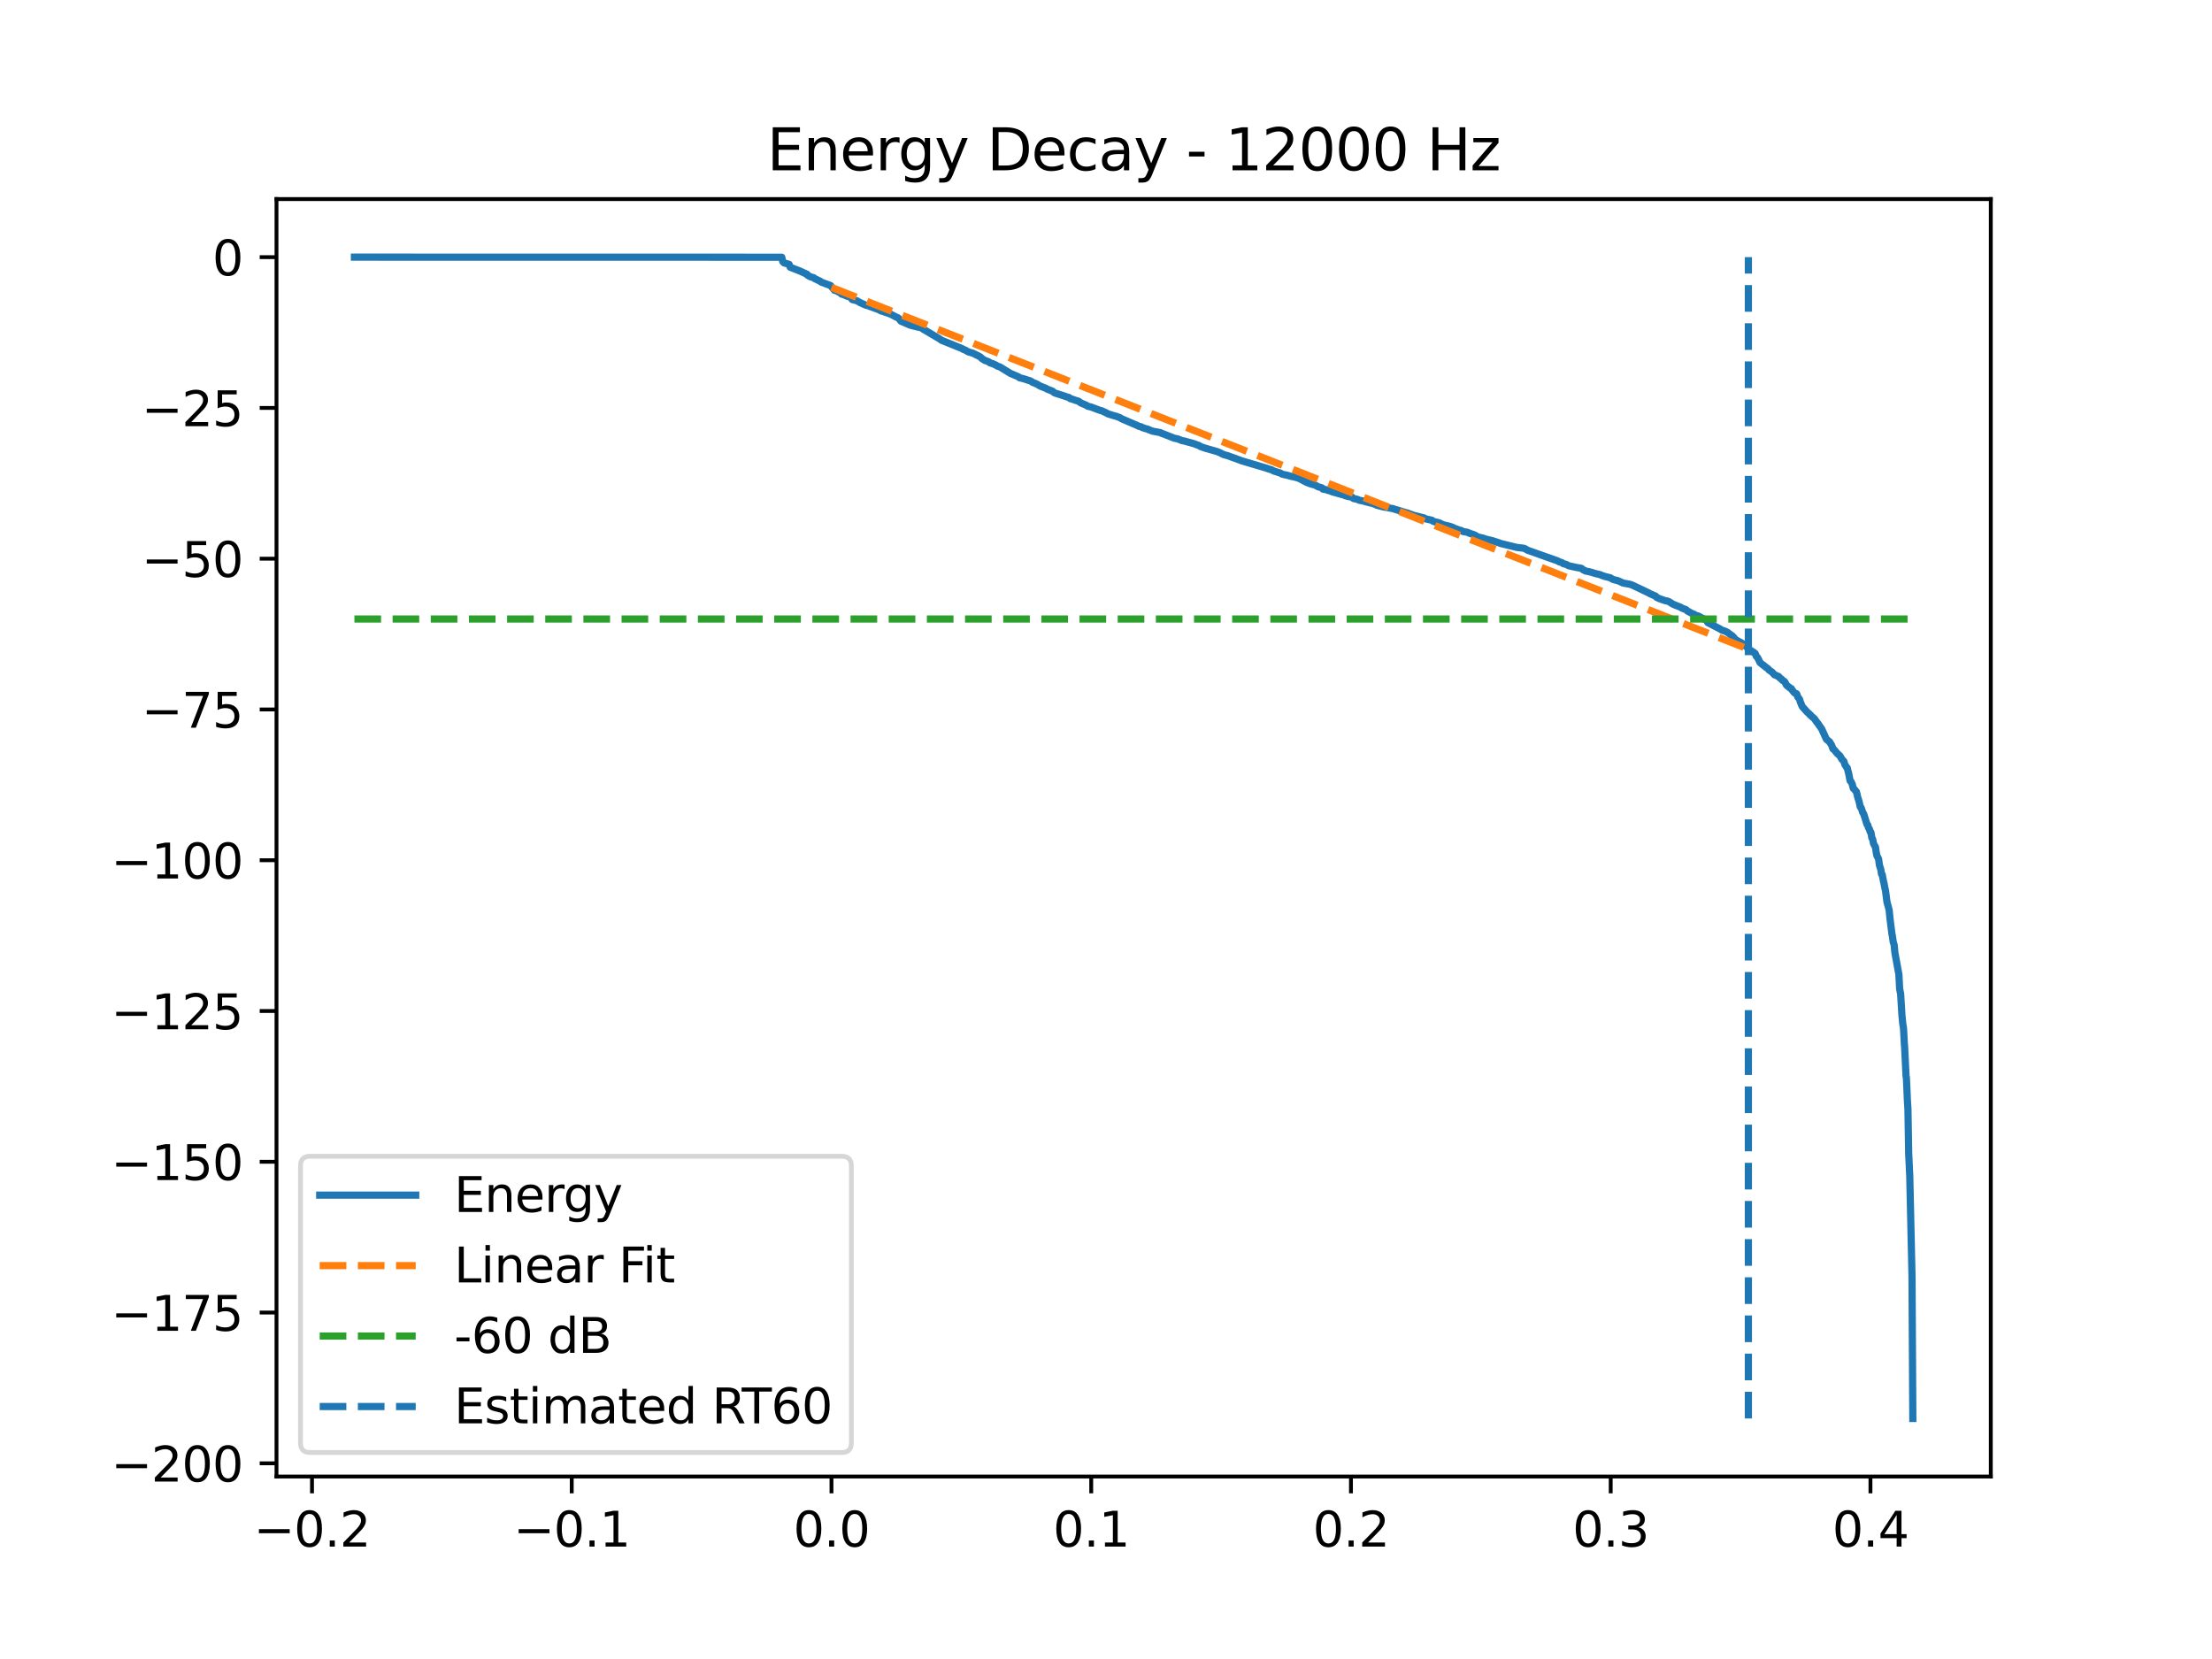 <?xml version="1.0" encoding="utf-8" standalone="no"?>
<!DOCTYPE svg PUBLIC "-//W3C//DTD SVG 1.1//EN"
  "http://www.w3.org/Graphics/SVG/1.1/DTD/svg11.dtd">
<svg xmlns:xlink="http://www.w3.org/1999/xlink" width="460.8pt" height="345.6pt" viewBox="0 0 460.8 345.6" xmlns="http://www.w3.org/2000/svg" version="1.1">
 <defs>
  <style type="text/css">*{stroke-linejoin: round; stroke-linecap: butt}</style>
 </defs>
 <g id="figure_1">
  <g id="patch_1">
   <path d="M 0 345.6 
L 460.8 345.6 
L 460.8 0 
L 0 0 
z
" style="fill: #ffffff"/>
  </g>
  <g id="axes_1">
   <g id="patch_2">
    <path d="M 57.6 307.584 
L 414.72 307.584 
L 414.72 41.472 
L 57.6 41.472 
z
" style="fill: #ffffff"/>
   </g>
   <g id="matplotlib.axis_1">
    <g id="xtick_1">
     <g id="line2d_1">
      <defs>
       <path id="mc623384664" d="M 0 0 
L 0 3.5 
" style="stroke: #000000; stroke-width: 0.8"/>
      </defs>
      <g>
       <use xlink:href="#mc623384664" x="64.995" y="307.584" style="stroke: #000000; stroke-width: 0.8"/>
      </g>
     </g>
     <g id="text_1">
      <!-- −0.2 -->
      <g transform="translate(52.854 322.182) scale(0.1 -0.1)">
       <defs>
        <path id="DejaVuSans-2212" d="M 678 2272 
L 4684 2272 
L 4684 1741 
L 678 1741 
L 678 2272 
z
" transform="scale(0.016)"/>
        <path id="DejaVuSans-30" d="M 2034 4250 
Q 1547 4250 1301 3770 
Q 1056 3291 1056 2328 
Q 1056 1369 1301 889 
Q 1547 409 2034 409 
Q 2525 409 2770 889 
Q 3016 1369 3016 2328 
Q 3016 3291 2770 3770 
Q 2525 4250 2034 4250 
z
M 2034 4750 
Q 2819 4750 3233 4129 
Q 3647 3509 3647 2328 
Q 3647 1150 3233 529 
Q 2819 -91 2034 -91 
Q 1250 -91 836 529 
Q 422 1150 422 2328 
Q 422 3509 836 4129 
Q 1250 4750 2034 4750 
z
" transform="scale(0.016)"/>
        <path id="DejaVuSans-2e" d="M 684 794 
L 1344 794 
L 1344 0 
L 684 0 
L 684 794 
z
" transform="scale(0.016)"/>
        <path id="DejaVuSans-32" d="M 1228 531 
L 3431 531 
L 3431 0 
L 469 0 
L 469 531 
Q 828 903 1448 1529 
Q 2069 2156 2228 2338 
Q 2531 2678 2651 2914 
Q 2772 3150 2772 3378 
Q 2772 3750 2511 3984 
Q 2250 4219 1831 4219 
Q 1534 4219 1204 4116 
Q 875 4013 500 3803 
L 500 4441 
Q 881 4594 1212 4672 
Q 1544 4750 1819 4750 
Q 2544 4750 2975 4387 
Q 3406 4025 3406 3419 
Q 3406 3131 3298 2873 
Q 3191 2616 2906 2266 
Q 2828 2175 2409 1742 
Q 1991 1309 1228 531 
z
" transform="scale(0.016)"/>
       </defs>
       <use xlink:href="#DejaVuSans-2212"/>
       <use xlink:href="#DejaVuSans-30" transform="translate(83.789 0)"/>
       <use xlink:href="#DejaVuSans-2e" transform="translate(147.412 0)"/>
       <use xlink:href="#DejaVuSans-32" transform="translate(179.199 0)"/>
      </g>
     </g>
    </g>
    <g id="xtick_2">
     <g id="line2d_2">
      <g>
       <use xlink:href="#mc623384664" x="119.104" y="307.584" style="stroke: #000000; stroke-width: 0.8"/>
      </g>
     </g>
     <g id="text_2">
      <!-- −0.1 -->
      <g transform="translate(106.963 322.182) scale(0.1 -0.1)">
       <defs>
        <path id="DejaVuSans-31" d="M 794 531 
L 1825 531 
L 1825 4091 
L 703 3866 
L 703 4441 
L 1819 4666 
L 2450 4666 
L 2450 531 
L 3481 531 
L 3481 0 
L 794 0 
L 794 531 
z
" transform="scale(0.016)"/>
       </defs>
       <use xlink:href="#DejaVuSans-2212"/>
       <use xlink:href="#DejaVuSans-30" transform="translate(83.789 0)"/>
       <use xlink:href="#DejaVuSans-2e" transform="translate(147.412 0)"/>
       <use xlink:href="#DejaVuSans-31" transform="translate(179.199 0)"/>
      </g>
     </g>
    </g>
    <g id="xtick_3">
     <g id="line2d_3">
      <g>
       <use xlink:href="#mc623384664" x="173.213" y="307.584" style="stroke: #000000; stroke-width: 0.8"/>
      </g>
     </g>
     <g id="text_3">
      <!-- 0.0 -->
      <g transform="translate(165.262 322.182) scale(0.1 -0.1)">
       <use xlink:href="#DejaVuSans-30"/>
       <use xlink:href="#DejaVuSans-2e" transform="translate(63.623 0)"/>
       <use xlink:href="#DejaVuSans-30" transform="translate(95.41 0)"/>
      </g>
     </g>
    </g>
    <g id="xtick_4">
     <g id="line2d_4">
      <g>
       <use xlink:href="#mc623384664" x="227.322" y="307.584" style="stroke: #000000; stroke-width: 0.8"/>
      </g>
     </g>
     <g id="text_4">
      <!-- 0.1 -->
      <g transform="translate(219.371 322.182) scale(0.1 -0.1)">
       <use xlink:href="#DejaVuSans-30"/>
       <use xlink:href="#DejaVuSans-2e" transform="translate(63.623 0)"/>
       <use xlink:href="#DejaVuSans-31" transform="translate(95.41 0)"/>
      </g>
     </g>
    </g>
    <g id="xtick_5">
     <g id="line2d_5">
      <g>
       <use xlink:href="#mc623384664" x="281.431" y="307.584" style="stroke: #000000; stroke-width: 0.8"/>
      </g>
     </g>
     <g id="text_5">
      <!-- 0.2 -->
      <g transform="translate(273.48 322.182) scale(0.1 -0.1)">
       <use xlink:href="#DejaVuSans-30"/>
       <use xlink:href="#DejaVuSans-2e" transform="translate(63.623 0)"/>
       <use xlink:href="#DejaVuSans-32" transform="translate(95.41 0)"/>
      </g>
     </g>
    </g>
    <g id="xtick_6">
     <g id="line2d_6">
      <g>
       <use xlink:href="#mc623384664" x="335.54" y="307.584" style="stroke: #000000; stroke-width: 0.8"/>
      </g>
     </g>
     <g id="text_6">
      <!-- 0.3 -->
      <g transform="translate(327.589 322.182) scale(0.1 -0.1)">
       <defs>
        <path id="DejaVuSans-33" d="M 2597 2516 
Q 3050 2419 3304 2112 
Q 3559 1806 3559 1356 
Q 3559 666 3084 287 
Q 2609 -91 1734 -91 
Q 1441 -91 1130 -33 
Q 819 25 488 141 
L 488 750 
Q 750 597 1062 519 
Q 1375 441 1716 441 
Q 2309 441 2620 675 
Q 2931 909 2931 1356 
Q 2931 1769 2642 2001 
Q 2353 2234 1838 2234 
L 1294 2234 
L 1294 2753 
L 1863 2753 
Q 2328 2753 2575 2939 
Q 2822 3125 2822 3475 
Q 2822 3834 2567 4026 
Q 2313 4219 1838 4219 
Q 1578 4219 1281 4162 
Q 984 4106 628 3988 
L 628 4550 
Q 988 4650 1302 4700 
Q 1616 4750 1894 4750 
Q 2613 4750 3031 4423 
Q 3450 4097 3450 3541 
Q 3450 3153 3228 2886 
Q 3006 2619 2597 2516 
z
" transform="scale(0.016)"/>
       </defs>
       <use xlink:href="#DejaVuSans-30"/>
       <use xlink:href="#DejaVuSans-2e" transform="translate(63.623 0)"/>
       <use xlink:href="#DejaVuSans-33" transform="translate(95.41 0)"/>
      </g>
     </g>
    </g>
    <g id="xtick_7">
     <g id="line2d_7">
      <g>
       <use xlink:href="#mc623384664" x="389.649" y="307.584" style="stroke: #000000; stroke-width: 0.8"/>
      </g>
     </g>
     <g id="text_7">
      <!-- 0.4 -->
      <g transform="translate(381.698 322.182) scale(0.1 -0.1)">
       <defs>
        <path id="DejaVuSans-34" d="M 2419 4116 
L 825 1625 
L 2419 1625 
L 2419 4116 
z
M 2253 4666 
L 3047 4666 
L 3047 1625 
L 3713 1625 
L 3713 1100 
L 3047 1100 
L 3047 0 
L 2419 0 
L 2419 1100 
L 313 1100 
L 313 1709 
L 2253 4666 
z
" transform="scale(0.016)"/>
       </defs>
       <use xlink:href="#DejaVuSans-30"/>
       <use xlink:href="#DejaVuSans-2e" transform="translate(63.623 0)"/>
       <use xlink:href="#DejaVuSans-34" transform="translate(95.41 0)"/>
      </g>
     </g>
    </g>
   </g>
   <g id="matplotlib.axis_2">
    <g id="ytick_1">
     <g id="line2d_8">
      <defs>
       <path id="m6843f54a9e" d="M 0 0 
L -3.5 0 
" style="stroke: #000000; stroke-width: 0.8"/>
      </defs>
      <g>
       <use xlink:href="#m6843f54a9e" x="57.6" y="304.838" style="stroke: #000000; stroke-width: 0.8"/>
      </g>
     </g>
     <g id="text_8">
      <!-- −200 -->
      <g transform="translate(23.133 308.638) scale(0.1 -0.1)">
       <use xlink:href="#DejaVuSans-2212"/>
       <use xlink:href="#DejaVuSans-32" transform="translate(83.789 0)"/>
       <use xlink:href="#DejaVuSans-30" transform="translate(147.412 0)"/>
       <use xlink:href="#DejaVuSans-30" transform="translate(211.035 0)"/>
      </g>
     </g>
    </g>
    <g id="ytick_2">
     <g id="line2d_9">
      <g>
       <use xlink:href="#m6843f54a9e" x="57.6" y="273.429" style="stroke: #000000; stroke-width: 0.8"/>
      </g>
     </g>
     <g id="text_9">
      <!-- −175 -->
      <g transform="translate(23.133 277.229) scale(0.1 -0.1)">
       <defs>
        <path id="DejaVuSans-37" d="M 525 4666 
L 3525 4666 
L 3525 4397 
L 1831 0 
L 1172 0 
L 2766 4134 
L 525 4134 
L 525 4666 
z
" transform="scale(0.016)"/>
        <path id="DejaVuSans-35" d="M 691 4666 
L 3169 4666 
L 3169 4134 
L 1269 4134 
L 1269 2991 
Q 1406 3038 1543 3061 
Q 1681 3084 1819 3084 
Q 2600 3084 3056 2656 
Q 3513 2228 3513 1497 
Q 3513 744 3044 326 
Q 2575 -91 1722 -91 
Q 1428 -91 1123 -41 
Q 819 9 494 109 
L 494 744 
Q 775 591 1075 516 
Q 1375 441 1709 441 
Q 2250 441 2565 725 
Q 2881 1009 2881 1497 
Q 2881 1984 2565 2268 
Q 2250 2553 1709 2553 
Q 1456 2553 1204 2497 
Q 953 2441 691 2322 
L 691 4666 
z
" transform="scale(0.016)"/>
       </defs>
       <use xlink:href="#DejaVuSans-2212"/>
       <use xlink:href="#DejaVuSans-31" transform="translate(83.789 0)"/>
       <use xlink:href="#DejaVuSans-37" transform="translate(147.412 0)"/>
       <use xlink:href="#DejaVuSans-35" transform="translate(211.035 0)"/>
      </g>
     </g>
    </g>
    <g id="ytick_3">
     <g id="line2d_10">
      <g>
       <use xlink:href="#m6843f54a9e" x="57.6" y="242.021" style="stroke: #000000; stroke-width: 0.8"/>
      </g>
     </g>
     <g id="text_10">
      <!-- −150 -->
      <g transform="translate(23.133 245.82) scale(0.1 -0.1)">
       <use xlink:href="#DejaVuSans-2212"/>
       <use xlink:href="#DejaVuSans-31" transform="translate(83.789 0)"/>
       <use xlink:href="#DejaVuSans-35" transform="translate(147.412 0)"/>
       <use xlink:href="#DejaVuSans-30" transform="translate(211.035 0)"/>
      </g>
     </g>
    </g>
    <g id="ytick_4">
     <g id="line2d_11">
      <g>
       <use xlink:href="#m6843f54a9e" x="57.6" y="210.612" style="stroke: #000000; stroke-width: 0.8"/>
      </g>
     </g>
     <g id="text_11">
      <!-- −125 -->
      <g transform="translate(23.133 214.411) scale(0.1 -0.1)">
       <use xlink:href="#DejaVuSans-2212"/>
       <use xlink:href="#DejaVuSans-31" transform="translate(83.789 0)"/>
       <use xlink:href="#DejaVuSans-32" transform="translate(147.412 0)"/>
       <use xlink:href="#DejaVuSans-35" transform="translate(211.035 0)"/>
      </g>
     </g>
    </g>
    <g id="ytick_5">
     <g id="line2d_12">
      <g>
       <use xlink:href="#m6843f54a9e" x="57.6" y="179.203" style="stroke: #000000; stroke-width: 0.8"/>
      </g>
     </g>
     <g id="text_12">
      <!-- −100 -->
      <g transform="translate(23.133 183.002) scale(0.1 -0.1)">
       <use xlink:href="#DejaVuSans-2212"/>
       <use xlink:href="#DejaVuSans-31" transform="translate(83.789 0)"/>
       <use xlink:href="#DejaVuSans-30" transform="translate(147.412 0)"/>
       <use xlink:href="#DejaVuSans-30" transform="translate(211.035 0)"/>
      </g>
     </g>
    </g>
    <g id="ytick_6">
     <g id="line2d_13">
      <g>
       <use xlink:href="#m6843f54a9e" x="57.6" y="147.794" style="stroke: #000000; stroke-width: 0.8"/>
      </g>
     </g>
     <g id="text_13">
      <!-- −75 -->
      <g transform="translate(29.495 151.594) scale(0.1 -0.1)">
       <use xlink:href="#DejaVuSans-2212"/>
       <use xlink:href="#DejaVuSans-37" transform="translate(83.789 0)"/>
       <use xlink:href="#DejaVuSans-35" transform="translate(147.412 0)"/>
      </g>
     </g>
    </g>
    <g id="ytick_7">
     <g id="line2d_14">
      <g>
       <use xlink:href="#m6843f54a9e" x="57.6" y="116.386" style="stroke: #000000; stroke-width: 0.8"/>
      </g>
     </g>
     <g id="text_14">
      <!-- −50 -->
      <g transform="translate(29.495 120.185) scale(0.1 -0.1)">
       <use xlink:href="#DejaVuSans-2212"/>
       <use xlink:href="#DejaVuSans-35" transform="translate(83.789 0)"/>
       <use xlink:href="#DejaVuSans-30" transform="translate(147.412 0)"/>
      </g>
     </g>
    </g>
    <g id="ytick_8">
     <g id="line2d_15">
      <g>
       <use xlink:href="#m6843f54a9e" x="57.6" y="84.977" style="stroke: #000000; stroke-width: 0.8"/>
      </g>
     </g>
     <g id="text_15">
      <!-- −25 -->
      <g transform="translate(29.495 88.776) scale(0.1 -0.1)">
       <use xlink:href="#DejaVuSans-2212"/>
       <use xlink:href="#DejaVuSans-32" transform="translate(83.789 0)"/>
       <use xlink:href="#DejaVuSans-35" transform="translate(147.412 0)"/>
      </g>
     </g>
    </g>
    <g id="ytick_9">
     <g id="line2d_16">
      <g>
       <use xlink:href="#m6843f54a9e" x="57.6" y="53.568" style="stroke: #000000; stroke-width: 0.8"/>
      </g>
     </g>
     <g id="text_16">
      <!-- 0 -->
      <g transform="translate(44.237 57.367) scale(0.1 -0.1)">
       <use xlink:href="#DejaVuSans-30"/>
      </g>
     </g>
    </g>
   </g>
   <g id="line2d_17">
    <path d="M 73.833 53.568 
L 162.853 53.584 
L 163.068 54.495 
L 163.338 54.768 
L 164.375 55.057 
L 164.454 55.234 
L 164.612 55.667 
L 165.593 56.054 
L 166.675 56.471 
L 167.87 57.028 
L 168.084 57.101 
L 168.231 57.337 
L 168.467 57.454 
L 168.625 57.58 
L 168.873 57.678 
L 169.02 57.714 
L 169.516 57.853 
L 169.73 58.065 
L 169.989 58.163 
L 170.485 58.417 
L 170.643 58.47 
L 170.857 58.58 
L 171.026 58.748 
L 173.033 59.491 
L 173.833 60.471 
L 174.261 60.582 
L 174.431 60.673 
L 174.6 60.777 
L 175.039 61.006 
L 175.22 61.156 
L 175.299 61.26 
L 175.569 61.326 
L 176.302 61.625 
L 176.46 61.713 
L 177.046 61.822 
L 177.249 62.025 
L 177.531 62.399 
L 177.959 62.515 
L 178.5 62.646 
L 179.052 62.981 
L 179.954 63.394 
L 180.428 63.595 
L 180.856 63.696 
L 181.014 63.734 
L 181.228 63.854 
L 181.532 63.951 
L 181.848 64.065 
L 183.246 64.581 
L 183.404 64.72 
L 183.764 64.833 
L 184.08 64.923 
L 184.531 65.101 
L 184.745 65.164 
L 185.173 65.29 
L 185.376 65.4 
L 185.545 65.444 
L 186.47 65.936 
L 186.684 66.052 
L 187.022 66.176 
L 187.18 66.293 
L 187.417 66.557 
L 187.507 66.67 
L 187.676 66.901 
L 189.401 67.649 
L 189.559 67.713 
L 190.257 67.906 
L 191.306 68.159 
L 191.576 68.199 
L 191.937 68.3 
L 192.095 68.384 
L 192.196 68.478 
L 192.343 68.593 
L 192.557 68.709 
L 195.589 70.501 
L 195.759 70.602 
L 196.153 70.891 
L 200.313 72.572 
L 200.482 72.643 
L 200.617 72.763 
L 201.034 72.909 
L 201.711 73.3 
L 202.714 73.59 
L 203.627 74.049 
L 203.785 74.117 
L 204.269 74.402 
L 204.563 74.708 
L 204.968 74.939 
L 205.137 75.074 
L 205.521 75.205 
L 205.972 75.384 
L 206.129 75.47 
L 206.22 75.581 
L 206.389 75.639 
L 206.783 75.742 
L 207.347 76.008 
L 207.561 76.122 
L 207.741 76.252 
L 208.294 76.434 
L 210.481 77.777 
L 211.259 78.116 
L 211.709 78.301 
L 212.217 78.52 
L 212.363 78.686 
L 213.141 78.873 
L 213.851 79.099 
L 214.201 79.223 
L 214.528 79.305 
L 214.787 79.43 
L 215.204 79.699 
L 215.52 79.806 
L 215.723 79.9 
L 215.971 79.994 
L 216.117 80.062 
L 216.365 80.238 
L 216.748 80.451 
L 217.876 80.888 
L 218.033 81.007 
L 218.845 81.337 
L 219.104 81.417 
L 219.307 81.529 
L 219.465 81.688 
L 219.623 81.792 
L 219.86 81.908 
L 221.81 82.522 
L 221.945 82.586 
L 222.768 82.84 
L 222.96 83.051 
L 223.14 83.085 
L 223.816 83.307 
L 224.076 83.409 
L 224.515 83.52 
L 224.707 83.607 
L 224.944 83.764 
L 225.135 83.93 
L 226.308 84.419 
L 226.432 84.524 
L 226.601 84.628 
L 227.243 84.774 
L 229.148 85.483 
L 229.554 85.587 
L 230.073 85.839 
L 230.4 85.965 
L 230.569 86.094 
L 230.805 86.21 
L 232.113 86.615 
L 232.665 86.75 
L 232.868 86.864 
L 233.218 86.963 
L 233.443 87.098 
L 233.635 87.225 
L 237.005 88.67 
L 237.197 88.798 
L 237.761 88.924 
L 237.941 89.074 
L 238.302 89.166 
L 238.471 89.251 
L 239.091 89.388 
L 239.305 89.523 
L 239.485 89.575 
L 240.027 89.797 
L 240.759 89.948 
L 240.962 89.984 
L 241.74 90.126 
L 241.898 90.242 
L 242.619 90.485 
L 242.755 90.547 
L 243.127 90.701 
L 244.615 91.284 
L 245.291 91.412 
L 246.238 91.788 
L 246.813 91.892 
L 246.971 91.948 
L 248.752 92.435 
L 249.011 92.52 
L 249.203 92.629 
L 249.653 92.759 
L 249.879 92.874 
L 250.025 93.006 
L 250.273 93.083 
L 250.905 93.314 
L 253.216 93.974 
L 253.621 94.097 
L 254.163 94.319 
L 254.501 94.507 
L 254.715 94.598 
L 254.861 94.685 
L 255.729 94.921 
L 258.39 95.888 
L 258.536 95.957 
L 263.271 97.361 
L 264.624 97.793 
L 264.928 97.885 
L 265.199 98.034 
L 265.345 98.118 
L 265.706 98.229 
L 266.72 98.55 
L 266.991 98.72 
L 267.329 98.834 
L 267.577 98.886 
L 268.118 98.995 
L 268.366 99.059 
L 268.716 99.171 
L 269.674 99.378 
L 270.035 99.482 
L 270.237 99.53 
L 270.666 99.685 
L 272.255 100.517 
L 272.695 100.677 
L 272.864 100.753 
L 273.45 100.922 
L 273.721 100.969 
L 274.059 101.126 
L 274.217 101.185 
L 274.645 101.432 
L 275.152 101.548 
L 275.434 101.66 
L 275.581 101.887 
L 276.144 101.991 
L 276.347 102.051 
L 276.911 102.227 
L 277.328 102.337 
L 277.475 102.444 
L 280.079 103.164 
L 280.214 103.265 
L 280.642 103.365 
L 280.823 103.419 
L 281.668 103.571 
L 281.747 103.682 
L 281.961 103.851 
L 282.795 104.03 
L 283.122 104.206 
L 284.137 104.397 
L 284.295 104.474 
L 284.7 104.584 
L 284.96 104.644 
L 285.444 104.768 
L 285.974 104.882 
L 286.132 104.95 
L 286.639 105.144 
L 286.775 105.239 
L 287.992 105.555 
L 288.206 105.608 
L 288.928 105.717 
L 289.424 105.829 
L 290.1 105.94 
L 291.036 106.236 
L 291.441 106.348 
L 292.727 106.755 
L 293.189 106.869 
L 294.541 107.367 
L 295.015 107.479 
L 296.695 107.904 
L 296.841 108.053 
L 298.295 108.38 
L 298.566 108.602 
L 298.994 108.716 
L 299.524 108.834 
L 299.919 108.959 
L 300.279 109.146 
L 300.606 109.289 
L 300.753 109.337 
L 301.204 109.454 
L 301.88 109.603 
L 302.387 109.775 
L 302.68 109.873 
L 302.849 110.01 
L 303.12 110.107 
L 303.481 110.22 
L 303.74 110.339 
L 304.405 110.511 
L 304.732 110.718 
L 305.758 110.897 
L 305.961 111.032 
L 306.536 111.221 
L 306.987 111.372 
L 307.212 111.471 
L 307.584 111.663 
L 307.731 111.83 
L 308.948 112.096 
L 309.128 112.185 
L 309.343 112.22 
L 309.613 112.341 
L 310.244 112.475 
L 310.876 112.627 
L 312.24 113.071 
L 312.623 113.218 
L 312.781 113.26 
L 313.277 113.376 
L 315.993 114.039 
L 317.357 114.197 
L 317.56 114.25 
L 317.797 114.364 
L 318.18 114.606 
L 324.595 116.887 
L 324.809 117.051 
L 325.316 117.168 
L 325.654 117.42 
L 326.116 117.536 
L 326.285 117.584 
L 326.781 117.852 
L 328.348 118.203 
L 328.585 118.241 
L 329.273 118.358 
L 329.464 118.409 
L 329.588 118.524 
L 329.803 118.703 
L 330.107 118.83 
L 330.253 118.937 
L 331.155 119.122 
L 331.505 119.211 
L 332.418 119.499 
L 332.677 119.55 
L 333.342 119.713 
L 333.692 119.873 
L 334.019 119.976 
L 334.199 120.053 
L 335.473 120.37 
L 335.833 120.616 
L 336.239 120.774 
L 336.431 120.823 
L 336.611 120.858 
L 337.04 120.97 
L 337.434 121.143 
L 338.111 121.455 
L 338.719 121.566 
L 339.52 121.713 
L 339.847 121.817 
L 340.027 121.878 
L 343.521 123.547 
L 343.668 123.646 
L 343.961 123.784 
L 344.615 124.07 
L 344.829 124.135 
L 344.942 124.227 
L 345.111 124.45 
L 345.742 124.735 
L 346.069 124.846 
L 346.892 125.13 
L 347.456 125.236 
L 347.625 125.313 
L 348.087 125.594 
L 348.256 125.703 
L 348.504 125.847 
L 348.853 126.01 
L 349.248 126.16 
L 349.936 126.433 
L 350.093 126.487 
L 350.33 126.654 
L 350.736 126.826 
L 351.119 126.941 
L 351.333 127.097 
L 351.491 127.264 
L 352.483 127.804 
L 352.957 127.985 
L 353.148 128.156 
L 353.802 128.329 
L 354.174 128.544 
L 355.065 128.989 
L 355.256 129.09 
L 355.437 129.175 
L 355.549 129.324 
L 355.696 129.601 
L 355.809 129.724 
L 358.323 131.028 
L 358.503 131.143 
L 358.683 131.265 
L 358.875 131.325 
L 359.506 131.533 
L 359.653 131.652 
L 359.901 131.745 
L 360.059 131.892 
L 360.239 132.016 
L 360.735 132.375 
L 360.893 132.485 
L 361.073 132.707 
L 361.231 132.836 
L 361.456 133.189 
L 361.682 133.324 
L 362.471 133.768 
L 362.82 133.923 
L 362.899 134.01 
L 363.023 134.138 
L 363.328 134.234 
L 363.756 134.719 
L 364.105 134.984 
L 364.297 135.369 
L 364.669 135.479 
L 365.143 135.773 
L 365.503 136.024 
L 365.65 136.141 
L 365.717 136.326 
L 365.875 136.727 
L 366.135 136.968 
L 366.495 137.696 
L 366.631 138.012 
L 367.668 138.838 
L 367.803 138.957 
L 368.017 139.099 
L 368.31 139.316 
L 368.558 139.611 
L 368.739 139.736 
L 368.885 139.825 
L 369.133 140 
L 369.674 140.585 
L 370.024 140.696 
L 370.17 140.802 
L 370.52 140.921 
L 370.768 141.225 
L 371.14 141.48 
L 371.343 141.747 
L 371.658 141.909 
L 371.839 142.092 
L 372.03 142.496 
L 372.109 142.649 
L 372.301 142.871 
L 372.549 143.028 
L 372.695 143.131 
L 372.752 143.233 
L 372.909 143.339 
L 373.169 143.441 
L 373.349 143.76 
L 373.699 144.198 
L 373.89 144.387 
L 374.228 144.495 
L 374.341 144.65 
L 374.499 145.194 
L 374.645 145.356 
L 374.848 145.625 
L 374.905 145.745 
L 375.063 146.306 
L 375.232 146.654 
L 375.288 146.849 
L 375.446 147.189 
L 376.167 148.002 
L 376.28 148.13 
L 376.562 148.427 
L 376.866 148.667 
L 377.069 148.94 
L 377.216 148.994 
L 377.362 149.202 
L 377.858 149.616 
L 377.993 149.743 
L 378.411 150.362 
L 378.625 150.609 
L 378.861 150.947 
L 379.493 151.85 
L 379.538 151.939 
L 379.696 152.306 
L 379.752 152.42 
L 380.462 153.978 
L 380.631 154.127 
L 381.003 154.442 
L 381.105 154.49 
L 381.251 154.741 
L 381.544 155.182 
L 381.849 156.02 
L 382.052 156.147 
L 382.266 156.386 
L 382.435 156.6 
L 382.57 156.775 
L 382.705 156.908 
L 382.886 157.12 
L 383.044 157.214 
L 383.201 157.392 
L 383.314 157.493 
L 383.686 158.154 
L 383.81 158.276 
L 384.115 158.607 
L 384.317 159.268 
L 384.701 159.874 
L 384.813 159.955 
L 385.039 160.884 
L 385.084 160.98 
L 385.388 162.562 
L 385.422 162.681 
L 385.58 162.779 
L 385.851 163.338 
L 386.065 164.213 
L 386.223 164.345 
L 386.358 164.514 
L 386.73 164.946 
L 387.023 166.188 
L 387.136 166.498 
L 387.282 166.981 
L 387.519 168.083 
L 387.665 168.189 
L 387.789 168.488 
L 388.037 169.245 
L 388.24 169.556 
L 388.939 171.769 
L 389.097 171.869 
L 389.244 172.464 
L 389.368 172.584 
L 389.424 172.684 
L 389.593 173.285 
L 389.751 173.391 
L 389.943 174.566 
L 390.033 174.678 
L 390.123 174.876 
L 390.292 175.754 
L 390.664 176.422 
L 390.709 176.516 
L 390.822 177.367 
L 390.98 178.225 
L 391.126 178.495 
L 391.329 178.926 
L 391.34 178.927 
L 391.521 180.248 
L 391.814 181.14 
L 391.949 182.076 
L 392.096 182.172 
L 392.389 183.722 
L 392.456 183.916 
L 392.648 184.955 
L 392.783 185.52 
L 393.088 187.889 
L 393.268 188.567 
L 393.279 188.574 
L 393.437 189.175 
L 393.55 189.617 
L 393.719 191.343 
L 394.147 194.733 
L 394.192 194.814 
L 394.395 196.258 
L 394.407 196.27 
L 394.531 196.65 
L 394.598 196.941 
L 394.745 198.487 
L 395.568 202.983 
L 395.737 206.05 
L 395.748 206.058 
L 395.883 206.819 
L 395.928 206.894 
L 396.221 211.699 
L 396.233 211.729 
L 396.379 213.242 
L 396.469 213.781 
L 396.537 214.243 
L 396.729 217.771 
L 396.751 217.781 
L 397.067 224.255 
L 397.123 224.366 
L 397.191 225.697 
L 397.349 229.315 
L 397.461 231.109 
L 397.619 240.6 
L 397.631 240.636 
L 397.822 244.728 
L 397.833 244.729 
L 398.307 265.897 
L 398.397 281.941 
L 398.476 295.488 
L 398.476 295.488 
" clip-path="url(#p0f1096c6ed)" style="fill: none; stroke: #1f77b4; stroke-width: 1.5; stroke-linecap: square"/>
   </g>
   <g id="line2d_18">
    <path d="M 173.213 59.875 
L 364.218 135.231 
" clip-path="url(#p0f1096c6ed)" style="fill: none; stroke-dasharray: 5.55,2.4; stroke-dashoffset: 0; stroke: #ff7f0e; stroke-width: 1.5"/>
   </g>
   <g id="line2d_19">
    <path d="M 73.833 128.949 
L 398.487 128.949 
L 398.487 128.949 
" clip-path="url(#p0f1096c6ed)" style="fill: none; stroke-dasharray: 5.55,2.4; stroke-dashoffset: 0; stroke: #2ca02c; stroke-width: 1.5"/>
   </g>
   <g id="LineCollection_1">
    <path d="M 364.218 295.488 
L 364.218 53.568 
" clip-path="url(#p0f1096c6ed)" style="fill: none; stroke-dasharray: 5.55,2.4; stroke-dashoffset: 0; stroke: #1f77b4; stroke-width: 1.5"/>
   </g>
   <g id="patch_3">
    <path d="M 57.6 307.584 
L 57.6 41.472 
" style="fill: none; stroke: #000000; stroke-width: 0.8; stroke-linejoin: miter; stroke-linecap: square"/>
   </g>
   <g id="patch_4">
    <path d="M 414.72 307.584 
L 414.72 41.472 
" style="fill: none; stroke: #000000; stroke-width: 0.8; stroke-linejoin: miter; stroke-linecap: square"/>
   </g>
   <g id="patch_5">
    <path d="M 57.6 307.584 
L 414.72 307.584 
" style="fill: none; stroke: #000000; stroke-width: 0.8; stroke-linejoin: miter; stroke-linecap: square"/>
   </g>
   <g id="patch_6">
    <path d="M 57.6 41.472 
L 414.72 41.472 
" style="fill: none; stroke: #000000; stroke-width: 0.8; stroke-linejoin: miter; stroke-linecap: square"/>
   </g>
   <g id="text_17">
    <!-- Energy Decay - 12000 Hz -->
    <g transform="translate(159.773 35.472) scale(0.12 -0.12)">
     <defs>
      <path id="DejaVuSans-45" d="M 628 4666 
L 3578 4666 
L 3578 4134 
L 1259 4134 
L 1259 2753 
L 3481 2753 
L 3481 2222 
L 1259 2222 
L 1259 531 
L 3634 531 
L 3634 0 
L 628 0 
L 628 4666 
z
" transform="scale(0.016)"/>
      <path id="DejaVuSans-6e" d="M 3513 2113 
L 3513 0 
L 2938 0 
L 2938 2094 
Q 2938 2591 2744 2837 
Q 2550 3084 2163 3084 
Q 1697 3084 1428 2787 
Q 1159 2491 1159 1978 
L 1159 0 
L 581 0 
L 581 3500 
L 1159 3500 
L 1159 2956 
Q 1366 3272 1645 3428 
Q 1925 3584 2291 3584 
Q 2894 3584 3203 3211 
Q 3513 2838 3513 2113 
z
" transform="scale(0.016)"/>
      <path id="DejaVuSans-65" d="M 3597 1894 
L 3597 1613 
L 953 1613 
Q 991 1019 1311 708 
Q 1631 397 2203 397 
Q 2534 397 2845 478 
Q 3156 559 3463 722 
L 3463 178 
Q 3153 47 2828 -22 
Q 2503 -91 2169 -91 
Q 1331 -91 842 396 
Q 353 884 353 1716 
Q 353 2575 817 3079 
Q 1281 3584 2069 3584 
Q 2775 3584 3186 3129 
Q 3597 2675 3597 1894 
z
M 3022 2063 
Q 3016 2534 2758 2815 
Q 2500 3097 2075 3097 
Q 1594 3097 1305 2825 
Q 1016 2553 972 2059 
L 3022 2063 
z
" transform="scale(0.016)"/>
      <path id="DejaVuSans-72" d="M 2631 2963 
Q 2534 3019 2420 3045 
Q 2306 3072 2169 3072 
Q 1681 3072 1420 2755 
Q 1159 2438 1159 1844 
L 1159 0 
L 581 0 
L 581 3500 
L 1159 3500 
L 1159 2956 
Q 1341 3275 1631 3429 
Q 1922 3584 2338 3584 
Q 2397 3584 2469 3576 
Q 2541 3569 2628 3553 
L 2631 2963 
z
" transform="scale(0.016)"/>
      <path id="DejaVuSans-67" d="M 2906 1791 
Q 2906 2416 2648 2759 
Q 2391 3103 1925 3103 
Q 1463 3103 1205 2759 
Q 947 2416 947 1791 
Q 947 1169 1205 825 
Q 1463 481 1925 481 
Q 2391 481 2648 825 
Q 2906 1169 2906 1791 
z
M 3481 434 
Q 3481 -459 3084 -895 
Q 2688 -1331 1869 -1331 
Q 1566 -1331 1297 -1286 
Q 1028 -1241 775 -1147 
L 775 -588 
Q 1028 -725 1275 -790 
Q 1522 -856 1778 -856 
Q 2344 -856 2625 -561 
Q 2906 -266 2906 331 
L 2906 616 
Q 2728 306 2450 153 
Q 2172 0 1784 0 
Q 1141 0 747 490 
Q 353 981 353 1791 
Q 353 2603 747 3093 
Q 1141 3584 1784 3584 
Q 2172 3584 2450 3431 
Q 2728 3278 2906 2969 
L 2906 3500 
L 3481 3500 
L 3481 434 
z
" transform="scale(0.016)"/>
      <path id="DejaVuSans-79" d="M 2059 -325 
Q 1816 -950 1584 -1140 
Q 1353 -1331 966 -1331 
L 506 -1331 
L 506 -850 
L 844 -850 
Q 1081 -850 1212 -737 
Q 1344 -625 1503 -206 
L 1606 56 
L 191 3500 
L 800 3500 
L 1894 763 
L 2988 3500 
L 3597 3500 
L 2059 -325 
z
" transform="scale(0.016)"/>
      <path id="DejaVuSans-20" transform="scale(0.016)"/>
      <path id="DejaVuSans-44" d="M 1259 4147 
L 1259 519 
L 2022 519 
Q 2988 519 3436 956 
Q 3884 1394 3884 2338 
Q 3884 3275 3436 3711 
Q 2988 4147 2022 4147 
L 1259 4147 
z
M 628 4666 
L 1925 4666 
Q 3281 4666 3915 4102 
Q 4550 3538 4550 2338 
Q 4550 1131 3912 565 
Q 3275 0 1925 0 
L 628 0 
L 628 4666 
z
" transform="scale(0.016)"/>
      <path id="DejaVuSans-63" d="M 3122 3366 
L 3122 2828 
Q 2878 2963 2633 3030 
Q 2388 3097 2138 3097 
Q 1578 3097 1268 2742 
Q 959 2388 959 1747 
Q 959 1106 1268 751 
Q 1578 397 2138 397 
Q 2388 397 2633 464 
Q 2878 531 3122 666 
L 3122 134 
Q 2881 22 2623 -34 
Q 2366 -91 2075 -91 
Q 1284 -91 818 406 
Q 353 903 353 1747 
Q 353 2603 823 3093 
Q 1294 3584 2113 3584 
Q 2378 3584 2631 3529 
Q 2884 3475 3122 3366 
z
" transform="scale(0.016)"/>
      <path id="DejaVuSans-61" d="M 2194 1759 
Q 1497 1759 1228 1600 
Q 959 1441 959 1056 
Q 959 750 1161 570 
Q 1363 391 1709 391 
Q 2188 391 2477 730 
Q 2766 1069 2766 1631 
L 2766 1759 
L 2194 1759 
z
M 3341 1997 
L 3341 0 
L 2766 0 
L 2766 531 
Q 2569 213 2275 61 
Q 1981 -91 1556 -91 
Q 1019 -91 701 211 
Q 384 513 384 1019 
Q 384 1609 779 1909 
Q 1175 2209 1959 2209 
L 2766 2209 
L 2766 2266 
Q 2766 2663 2505 2880 
Q 2244 3097 1772 3097 
Q 1472 3097 1187 3025 
Q 903 2953 641 2809 
L 641 3341 
Q 956 3463 1253 3523 
Q 1550 3584 1831 3584 
Q 2591 3584 2966 3190 
Q 3341 2797 3341 1997 
z
" transform="scale(0.016)"/>
      <path id="DejaVuSans-2d" d="M 313 2009 
L 1997 2009 
L 1997 1497 
L 313 1497 
L 313 2009 
z
" transform="scale(0.016)"/>
      <path id="DejaVuSans-48" d="M 628 4666 
L 1259 4666 
L 1259 2753 
L 3553 2753 
L 3553 4666 
L 4184 4666 
L 4184 0 
L 3553 0 
L 3553 2222 
L 1259 2222 
L 1259 0 
L 628 0 
L 628 4666 
z
" transform="scale(0.016)"/>
      <path id="DejaVuSans-7a" d="M 353 3500 
L 3084 3500 
L 3084 2975 
L 922 459 
L 3084 459 
L 3084 0 
L 275 0 
L 275 525 
L 2438 3041 
L 353 3041 
L 353 3500 
z
" transform="scale(0.016)"/>
     </defs>
     <use xlink:href="#DejaVuSans-45"/>
     <use xlink:href="#DejaVuSans-6e" transform="translate(63.184 0)"/>
     <use xlink:href="#DejaVuSans-65" transform="translate(126.562 0)"/>
     <use xlink:href="#DejaVuSans-72" transform="translate(188.086 0)"/>
     <use xlink:href="#DejaVuSans-67" transform="translate(227.449 0)"/>
     <use xlink:href="#DejaVuSans-79" transform="translate(290.926 0)"/>
     <use xlink:href="#DejaVuSans-20" transform="translate(350.105 0)"/>
     <use xlink:href="#DejaVuSans-44" transform="translate(381.893 0)"/>
     <use xlink:href="#DejaVuSans-65" transform="translate(458.895 0)"/>
     <use xlink:href="#DejaVuSans-63" transform="translate(520.418 0)"/>
     <use xlink:href="#DejaVuSans-61" transform="translate(575.398 0)"/>
     <use xlink:href="#DejaVuSans-79" transform="translate(636.678 0)"/>
     <use xlink:href="#DejaVuSans-20" transform="translate(695.857 0)"/>
     <use xlink:href="#DejaVuSans-2d" transform="translate(727.645 0)"/>
     <use xlink:href="#DejaVuSans-20" transform="translate(763.729 0)"/>
     <use xlink:href="#DejaVuSans-31" transform="translate(795.516 0)"/>
     <use xlink:href="#DejaVuSans-32" transform="translate(859.139 0)"/>
     <use xlink:href="#DejaVuSans-30" transform="translate(922.762 0)"/>
     <use xlink:href="#DejaVuSans-30" transform="translate(986.385 0)"/>
     <use xlink:href="#DejaVuSans-30" transform="translate(1050.008 0)"/>
     <use xlink:href="#DejaVuSans-20" transform="translate(1113.631 0)"/>
     <use xlink:href="#DejaVuSans-48" transform="translate(1145.418 0)"/>
     <use xlink:href="#DejaVuSans-7a" transform="translate(1220.613 0)"/>
    </g>
   </g>
   <g id="legend_1">
    <g id="patch_7">
     <path d="M 64.6 302.584 
L 175.352 302.584 
Q 177.352 302.584 177.352 300.584 
L 177.352 242.871 
Q 177.352 240.871 175.352 240.871 
L 64.6 240.871 
Q 62.6 240.871 62.6 242.871 
L 62.6 300.584 
Q 62.6 302.584 64.6 302.584 
z
" style="fill: #ffffff; opacity: 0.8; stroke: #cccccc; stroke-linejoin: miter"/>
    </g>
    <g id="line2d_20">
     <path d="M 66.6 248.97 
L 76.6 248.97 
L 86.6 248.97 
" style="fill: none; stroke: #1f77b4; stroke-width: 1.5; stroke-linecap: square"/>
    </g>
    <g id="text_18">
     <!-- Energy -->
     <g transform="translate(94.6 252.47) scale(0.1 -0.1)">
      <use xlink:href="#DejaVuSans-45"/>
      <use xlink:href="#DejaVuSans-6e" transform="translate(63.184 0)"/>
      <use xlink:href="#DejaVuSans-65" transform="translate(126.562 0)"/>
      <use xlink:href="#DejaVuSans-72" transform="translate(188.086 0)"/>
      <use xlink:href="#DejaVuSans-67" transform="translate(227.449 0)"/>
      <use xlink:href="#DejaVuSans-79" transform="translate(290.926 0)"/>
     </g>
    </g>
    <g id="line2d_21">
     <path d="M 66.6 263.648 
L 76.6 263.648 
L 86.6 263.648 
" style="fill: none; stroke-dasharray: 5.55,2.4; stroke-dashoffset: 0; stroke: #ff7f0e; stroke-width: 1.5"/>
    </g>
    <g id="text_19">
     <!-- Linear Fit -->
     <g transform="translate(94.6 267.148) scale(0.1 -0.1)">
      <defs>
       <path id="DejaVuSans-4c" d="M 628 4666 
L 1259 4666 
L 1259 531 
L 3531 531 
L 3531 0 
L 628 0 
L 628 4666 
z
" transform="scale(0.016)"/>
       <path id="DejaVuSans-69" d="M 603 3500 
L 1178 3500 
L 1178 0 
L 603 0 
L 603 3500 
z
M 603 4863 
L 1178 4863 
L 1178 4134 
L 603 4134 
L 603 4863 
z
" transform="scale(0.016)"/>
       <path id="DejaVuSans-46" d="M 628 4666 
L 3309 4666 
L 3309 4134 
L 1259 4134 
L 1259 2759 
L 3109 2759 
L 3109 2228 
L 1259 2228 
L 1259 0 
L 628 0 
L 628 4666 
z
" transform="scale(0.016)"/>
       <path id="DejaVuSans-74" d="M 1172 4494 
L 1172 3500 
L 2356 3500 
L 2356 3053 
L 1172 3053 
L 1172 1153 
Q 1172 725 1289 603 
Q 1406 481 1766 481 
L 2356 481 
L 2356 0 
L 1766 0 
Q 1100 0 847 248 
Q 594 497 594 1153 
L 594 3053 
L 172 3053 
L 172 3500 
L 594 3500 
L 594 4494 
L 1172 4494 
z
" transform="scale(0.016)"/>
      </defs>
      <use xlink:href="#DejaVuSans-4c"/>
      <use xlink:href="#DejaVuSans-69" transform="translate(55.713 0)"/>
      <use xlink:href="#DejaVuSans-6e" transform="translate(83.496 0)"/>
      <use xlink:href="#DejaVuSans-65" transform="translate(146.875 0)"/>
      <use xlink:href="#DejaVuSans-61" transform="translate(208.398 0)"/>
      <use xlink:href="#DejaVuSans-72" transform="translate(269.678 0)"/>
      <use xlink:href="#DejaVuSans-20" transform="translate(310.791 0)"/>
      <use xlink:href="#DejaVuSans-46" transform="translate(342.578 0)"/>
      <use xlink:href="#DejaVuSans-69" transform="translate(392.848 0)"/>
      <use xlink:href="#DejaVuSans-74" transform="translate(420.631 0)"/>
     </g>
    </g>
    <g id="line2d_22">
     <path d="M 66.6 278.326 
L 76.6 278.326 
L 86.6 278.326 
" style="fill: none; stroke-dasharray: 5.55,2.4; stroke-dashoffset: 0; stroke: #2ca02c; stroke-width: 1.5"/>
    </g>
    <g id="text_20">
     <!-- -60 dB -->
     <g transform="translate(94.6 281.826) scale(0.1 -0.1)">
      <defs>
       <path id="DejaVuSans-36" d="M 2113 2584 
Q 1688 2584 1439 2293 
Q 1191 2003 1191 1497 
Q 1191 994 1439 701 
Q 1688 409 2113 409 
Q 2538 409 2786 701 
Q 3034 994 3034 1497 
Q 3034 2003 2786 2293 
Q 2538 2584 2113 2584 
z
M 3366 4563 
L 3366 3988 
Q 3128 4100 2886 4159 
Q 2644 4219 2406 4219 
Q 1781 4219 1451 3797 
Q 1122 3375 1075 2522 
Q 1259 2794 1537 2939 
Q 1816 3084 2150 3084 
Q 2853 3084 3261 2657 
Q 3669 2231 3669 1497 
Q 3669 778 3244 343 
Q 2819 -91 2113 -91 
Q 1303 -91 875 529 
Q 447 1150 447 2328 
Q 447 3434 972 4092 
Q 1497 4750 2381 4750 
Q 2619 4750 2861 4703 
Q 3103 4656 3366 4563 
z
" transform="scale(0.016)"/>
       <path id="DejaVuSans-64" d="M 2906 2969 
L 2906 4863 
L 3481 4863 
L 3481 0 
L 2906 0 
L 2906 525 
Q 2725 213 2448 61 
Q 2172 -91 1784 -91 
Q 1150 -91 751 415 
Q 353 922 353 1747 
Q 353 2572 751 3078 
Q 1150 3584 1784 3584 
Q 2172 3584 2448 3432 
Q 2725 3281 2906 2969 
z
M 947 1747 
Q 947 1113 1208 752 
Q 1469 391 1925 391 
Q 2381 391 2643 752 
Q 2906 1113 2906 1747 
Q 2906 2381 2643 2742 
Q 2381 3103 1925 3103 
Q 1469 3103 1208 2742 
Q 947 2381 947 1747 
z
" transform="scale(0.016)"/>
       <path id="DejaVuSans-42" d="M 1259 2228 
L 1259 519 
L 2272 519 
Q 2781 519 3026 730 
Q 3272 941 3272 1375 
Q 3272 1813 3026 2020 
Q 2781 2228 2272 2228 
L 1259 2228 
z
M 1259 4147 
L 1259 2741 
L 2194 2741 
Q 2656 2741 2882 2914 
Q 3109 3088 3109 3444 
Q 3109 3797 2882 3972 
Q 2656 4147 2194 4147 
L 1259 4147 
z
M 628 4666 
L 2241 4666 
Q 2963 4666 3353 4366 
Q 3744 4066 3744 3513 
Q 3744 3084 3544 2831 
Q 3344 2578 2956 2516 
Q 3422 2416 3680 2098 
Q 3938 1781 3938 1306 
Q 3938 681 3513 340 
Q 3088 0 2303 0 
L 628 0 
L 628 4666 
z
" transform="scale(0.016)"/>
      </defs>
      <use xlink:href="#DejaVuSans-2d"/>
      <use xlink:href="#DejaVuSans-36" transform="translate(36.084 0)"/>
      <use xlink:href="#DejaVuSans-30" transform="translate(99.707 0)"/>
      <use xlink:href="#DejaVuSans-20" transform="translate(163.33 0)"/>
      <use xlink:href="#DejaVuSans-64" transform="translate(195.117 0)"/>
      <use xlink:href="#DejaVuSans-42" transform="translate(258.594 0)"/>
     </g>
    </g>
    <g id="line2d_23">
     <path d="M 66.6 293.004 
L 86.6 293.004 
" style="fill: none; stroke-dasharray: 5.55,2.4; stroke-dashoffset: 0; stroke: #1f77b4; stroke-width: 1.5"/>
    </g>
    <g id="text_21">
     <!-- Estimated RT60 -->
     <g transform="translate(94.6 296.504) scale(0.1 -0.1)">
      <defs>
       <path id="DejaVuSans-73" d="M 2834 3397 
L 2834 2853 
Q 2591 2978 2328 3040 
Q 2066 3103 1784 3103 
Q 1356 3103 1142 2972 
Q 928 2841 928 2578 
Q 928 2378 1081 2264 
Q 1234 2150 1697 2047 
L 1894 2003 
Q 2506 1872 2764 1633 
Q 3022 1394 3022 966 
Q 3022 478 2636 193 
Q 2250 -91 1575 -91 
Q 1294 -91 989 -36 
Q 684 19 347 128 
L 347 722 
Q 666 556 975 473 
Q 1284 391 1588 391 
Q 1994 391 2212 530 
Q 2431 669 2431 922 
Q 2431 1156 2273 1281 
Q 2116 1406 1581 1522 
L 1381 1569 
Q 847 1681 609 1914 
Q 372 2147 372 2553 
Q 372 3047 722 3315 
Q 1072 3584 1716 3584 
Q 2034 3584 2315 3537 
Q 2597 3491 2834 3397 
z
" transform="scale(0.016)"/>
       <path id="DejaVuSans-6d" d="M 3328 2828 
Q 3544 3216 3844 3400 
Q 4144 3584 4550 3584 
Q 5097 3584 5394 3201 
Q 5691 2819 5691 2113 
L 5691 0 
L 5113 0 
L 5113 2094 
Q 5113 2597 4934 2840 
Q 4756 3084 4391 3084 
Q 3944 3084 3684 2787 
Q 3425 2491 3425 1978 
L 3425 0 
L 2847 0 
L 2847 2094 
Q 2847 2600 2669 2842 
Q 2491 3084 2119 3084 
Q 1678 3084 1418 2786 
Q 1159 2488 1159 1978 
L 1159 0 
L 581 0 
L 581 3500 
L 1159 3500 
L 1159 2956 
Q 1356 3278 1631 3431 
Q 1906 3584 2284 3584 
Q 2666 3584 2933 3390 
Q 3200 3197 3328 2828 
z
" transform="scale(0.016)"/>
       <path id="DejaVuSans-52" d="M 2841 2188 
Q 3044 2119 3236 1894 
Q 3428 1669 3622 1275 
L 4263 0 
L 3584 0 
L 2988 1197 
Q 2756 1666 2539 1819 
Q 2322 1972 1947 1972 
L 1259 1972 
L 1259 0 
L 628 0 
L 628 4666 
L 2053 4666 
Q 2853 4666 3247 4331 
Q 3641 3997 3641 3322 
Q 3641 2881 3436 2590 
Q 3231 2300 2841 2188 
z
M 1259 4147 
L 1259 2491 
L 2053 2491 
Q 2509 2491 2742 2702 
Q 2975 2913 2975 3322 
Q 2975 3731 2742 3939 
Q 2509 4147 2053 4147 
L 1259 4147 
z
" transform="scale(0.016)"/>
       <path id="DejaVuSans-54" d="M -19 4666 
L 3928 4666 
L 3928 4134 
L 2272 4134 
L 2272 0 
L 1638 0 
L 1638 4134 
L -19 4134 
L -19 4666 
z
" transform="scale(0.016)"/>
      </defs>
      <use xlink:href="#DejaVuSans-45"/>
      <use xlink:href="#DejaVuSans-73" transform="translate(63.184 0)"/>
      <use xlink:href="#DejaVuSans-74" transform="translate(115.283 0)"/>
      <use xlink:href="#DejaVuSans-69" transform="translate(154.492 0)"/>
      <use xlink:href="#DejaVuSans-6d" transform="translate(182.275 0)"/>
      <use xlink:href="#DejaVuSans-61" transform="translate(279.688 0)"/>
      <use xlink:href="#DejaVuSans-74" transform="translate(340.967 0)"/>
      <use xlink:href="#DejaVuSans-65" transform="translate(380.176 0)"/>
      <use xlink:href="#DejaVuSans-64" transform="translate(441.699 0)"/>
      <use xlink:href="#DejaVuSans-20" transform="translate(505.176 0)"/>
      <use xlink:href="#DejaVuSans-52" transform="translate(536.963 0)"/>
      <use xlink:href="#DejaVuSans-54" transform="translate(599.195 0)"/>
      <use xlink:href="#DejaVuSans-36" transform="translate(660.279 0)"/>
      <use xlink:href="#DejaVuSans-30" transform="translate(723.902 0)"/>
     </g>
    </g>
   </g>
  </g>
 </g>
 <defs>
  <clipPath id="p0f1096c6ed">
   <rect x="57.6" y="41.472" width="357.12" height="266.112"/>
  </clipPath>
 </defs>
</svg>
